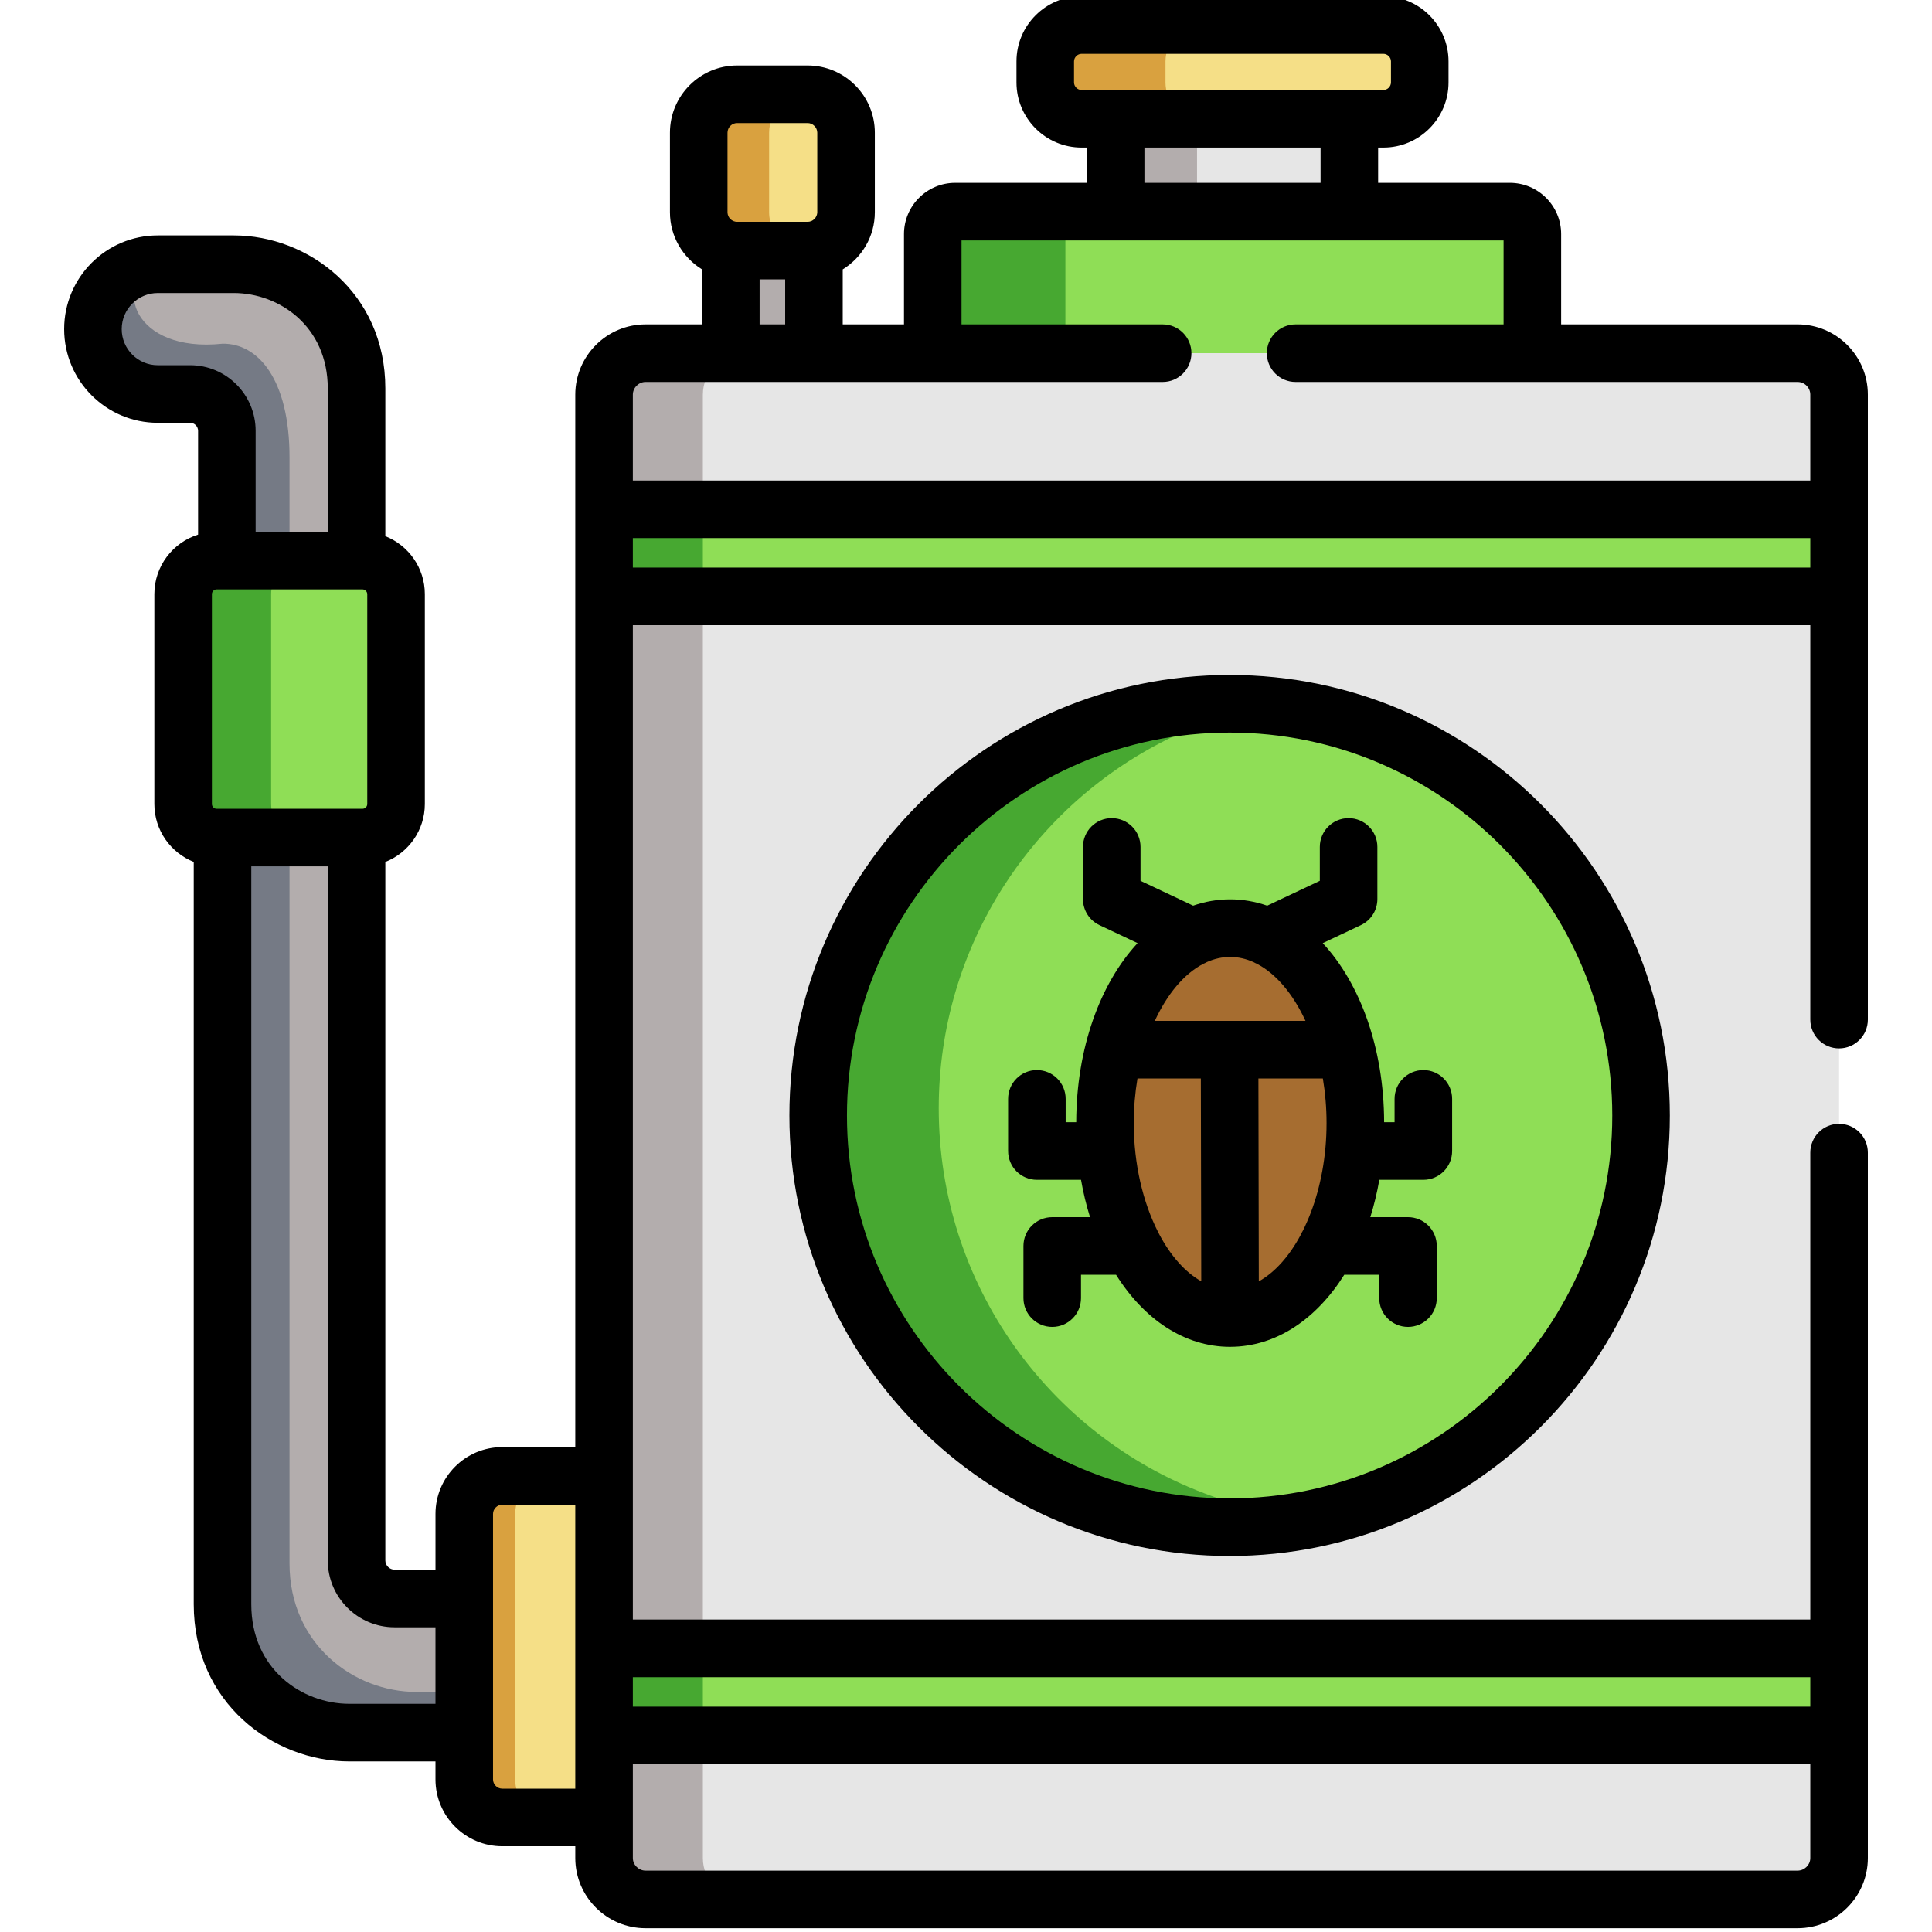 <svg height="511pt" viewBox="-16 1 511 511.999" width="511pt" xmlns="http://www.w3.org/2000/svg"><g fill-rule="evenodd"><path d="m42.465 222.965v203.184c0 21.438 17.07 34.016 33.621 34.016h30.449l8.129-16.328-8.129-19.219h-18.453c-5.535 0-10.094-4.527-10.094-10.07v-191.582l-18.711-18.324zm0 0" fill="#b3adad"/><path d="m43.621 115.168v34.395l14.879 21.637 19.488-21.637v-45.617c0-20.746-16.492-32.922-32.523-32.922h-20.152c-9.457 0-17.188 7.734-17.188 17.195 0 9.465 7.727 17.195 17.188 17.195h8.59c5.336 0 9.719 4.387 9.719 9.754zm0 0" fill="#b3adad"/><path d="m32.031 158.449v55.629c0 4.902 3.977 8.887 8.879 8.887h38.664c4.875 0 8.883-3.984 8.883-8.887v-55.629c0-4.879-4.008-8.887-8.883-8.887h-38.664c-4.902 0-8.879 4.008-8.879 8.887zm0 0" fill="#8fde56"/><path d="m42.465 222.965v203.184c0 21.438 17.07 34.016 33.621 34.016h30.449l5.391-10.789h-18.078c-16.551 0-33.621-12.609-33.621-34.047v-192.363zm0 0" fill="#757a85"/><path d="m32.031 158.449v55.629c0 4.902 3.977 8.887 8.879 8.887h23.297c-4.211 0-7.754-2.973-8.648-6.953-.145-.609-.203-1.273-.203-1.934v-55.629c0-.492.027-.98.113-1.445.695-4.211 4.355-7.441 8.738-7.441h-23.297c-4.902 0-8.879 4.008-8.879 8.887zm0 0" fill="#47a831"/><path d="m8.125 88.219c0 9.465 7.727 17.195 17.188 17.195h8.59c5.336 0 9.719 4.387 9.719 9.754v34.391h16.605v-27.324c0-20.801-8.391-30.293-17.758-30.148-23.789 2.508-29.352-15.957-17.301-21.062-9.402.086-17.043 7.789-17.043 17.195zm0 0" fill="#757a85"/><path d="m177.176 67.414v27.184l11.996 10.098 10.035-10.098v-27.184h-1.676l-8.504-5.363-10.18 5.363zm0 0" fill="#b3adad"/><path d="m106.535 402.199v70.371c0 5.543 4.527 10.07 10.062 10.07h26.988l18.137-44.809-18.137-45.703h-26.988c-5.535 0-10.062 4.531-10.062 10.07zm0 0" fill="#f5df87"/><path d="m106.535 402.199v70.371c0 5.543 4.527 10.07 10.062 10.07h13.492c-5.535 0-10.062-4.527-10.062-10.07v-70.371c0-5.539 4.527-10.07 10.062-10.07h-13.492c-5.535 0-10.062 4.531-10.062 10.07zm0 0" fill="#d9a13f"/><path d="m279.16 32.477v24.609l31.543 9.812 30.391-9.812v-24.609l-30.359-6.957zm0 0" fill="#e6e6e6"/><path d="m230.691 63.031v31.566l69.836 19.762 89.062-19.762v-31.566c0-3.289-2.68-5.945-5.965-5.945h-146.996c-3.285 0-5.938 2.656-5.938 5.945zm0 0" fill="#8fde56"/><path d="m230.664 63.031v31.566h35.176v-31.566c0-3.289 2.68-5.945 5.941-5.945h-35.148c-3.289 0-5.969 2.656-5.969 5.945zm0 0" fill="#47a831"/><path d="m143.586 437.832v23.082l168.848 16.016 158.438-16.016v-23.082l-158.438-18.465zm0 0" fill="#8fde56"/><path d="m143.586 460.914v32.488c0 6.031 4.957 10.965 10.984 10.965h305.316c6.055 0 10.988-4.934 10.988-10.965v-32.488zm0 0" fill="#e6e6e6"/><path d="m143.586 105.59v30.383l168.848 11.281 158.438-11.281v-30.383c0-6.059-4.93-10.992-10.984-10.992h-305.316c-6.027 0-10.984 4.934-10.984 10.992zm0 0" fill="#e6e6e6"/><path d="m143.586 135.973v23.082l168.734 18.438 158.551-18.438v-23.082zm0 0" fill="#8fde56"/><path d="m143.586 159.055h327.285v278.777h-327.285zm0 0" fill="#e6e6e6"/><path d="m143.586 105.59v30.383h26.18v-30.383c0-6.059 4.93-10.992 10.957-10.992h-26.152c-6.027 0-10.984 4.934-10.984 10.992zm0 0" fill="#b3adad"/><path d="m143.586 460.914v32.488c0 6.031 4.957 10.965 10.984 10.965h26.152c-6.023 0-10.957-4.934-10.957-10.965v-32.488zm0 0" fill="#b3adad"/><path d="m143.586 437.832h26.18v23.082h-26.18zm0 0" fill="#47a831"/><path d="m143.586 159.055v278.777h26.18v-278.777zm0 0" fill="#b3adad"/><path d="m143.586 135.973v23.082h26.18v-23.082zm0 0" fill="#47a831"/><path d="m232.711 219.039c-19.984 19.766-32.383 47.234-32.383 77.586 0 60.246 48.816 109.094 109.051 109.094 29.523 0 56.34-11.742 75.973-30.844 20.387-19.82 33.047-47.551 33.047-78.25 0-60.273-48.816-109.121-109.02-109.121-29.902 0-56.977 12.031-76.668 31.535zm0 0" fill="#8fde56"/><path d="m232.711 219.039c-19.984 19.766-32.383 47.234-32.383 77.586 0 52.223 36.676 95.879 85.664 106.582 7.527 1.645 15.34 2.512 23.387 2.512 7.699 0 15.223-.809 22.461-2.309-10.148-.895-19.926-3.145-29.094-6.637-41.176-15.582-70.469-55.398-70.469-102.082 0-21.582 6.285-41.723 17.098-58.656 4.383-6.867 9.516-13.215 15.281-18.93 14.617-14.453 33.305-24.812 54.18-29.172-3.117-.289-6.289-.43-9.457-.43-29.902 0-56.977 12.031-76.668 31.535zm0 0" fill="#47a831"/><path d="m260.504 17.27v5.57c0 5.277 4.324 9.637 9.629 9.637h79.984c5.305 0 9.633-4.359 9.633-9.637v-5.57c0-5.309-4.328-9.637-9.633-9.637h-79.984c-5.305 0-9.629 4.328-9.629 9.637zm0 0" fill="#f5df87"/><path d="m260.504 17.27v5.57c0 5.277 4.324 9.637 9.629 9.637h31.832c.609 0-1.18-.059-1.727-.176-4.473-.836-7.871-4.762-7.871-9.461v-5.57c0-5.309 4.324-9.637 9.598-9.637h-31.832c-5.305 0-9.629 4.328-9.629 9.637zm0 0" fill="#d9a13f"/><path d="m279.16 32.477h21.566v24.609h-21.566zm0 0" fill="#b3adad"/><path d="m168.672 36.168v21.062c0 5.598 4.555 10.184 10.176 10.184h18.684c5.594 0 10.18-4.586 10.18-10.184v-21.062c0-5.598-4.586-10.184-10.18-10.184h-18.684c-5.621 0-10.176 4.586-10.176 10.184zm0 0" fill="#f5df87"/><path d="m168.672 36.168v21.062c0 5.598 4.582 10.184 10.176 10.184h18.684c-2.191 0-4.18-.691-5.852-1.844-2.625-1.848-4.355-4.906-4.355-8.34v-21.062c0-5.598 4.586-10.184 10.207-10.184h-18.684c-5.594 0-10.176 4.586-10.176 10.184zm0 0" fill="#d9a13f"/><path d="m291.242 255.512c-8.996 9.23-14.906 25.102-14.906 43.105 0 15.465 4.352 29.344 11.242 38.809 5.855 7.988 13.523 12.867 21.914 12.867 8.418 0 16.09-4.879 21.914-12.867 6.918-9.465 11.273-23.344 11.273-38.809 0-18.004-5.941-33.875-14.906-43.105-5.25-5.398-11.535-8.543-18.281-8.543-6.746 0-13.031 3.145-18.25 8.543zm0 0" fill="#a66d30"/></g><path d="m192.703 296.625c0 64.363 52.34 116.727 116.676 116.727 64.316 0 116.645-52.363 116.645-116.727 0-64.379-52.328-116.754-116.645-116.754-64.336 0-116.676 52.375-116.676 116.754zm218.066 0c0 55.945-45.484 101.461-101.391 101.461-55.926 0-101.422-45.516-101.422-101.461 0-55.961 45.496-101.488 101.422-101.488 55.906 0 101.391 45.527 101.391 101.488zm0 0"/><path d="m285.75 234.426v-8.98c0-4.215-3.414-7.633-7.629-7.633-4.211 0-7.625 3.418-7.625 7.633v13.82c0 2.953 1.703 5.641 4.371 6.902l10.102 4.77c-9.895 10.672-16.211 27.797-16.258 47.461h-2.801v-6.188c0-4.215-3.414-7.633-7.625-7.633-4.211 0-7.629 3.418-7.629 7.633v13.82c0 4.215 3.418 7.633 7.629 7.633h11.695c.598 3.438 1.406 6.742 2.387 9.895h-10.016c-4.215 0-7.629 3.418-7.629 7.633v13.82c0 4.215 3.414 7.633 7.629 7.633 4.211 0 7.625-3.418 7.625-7.633v-6.188h9.293c7.406 11.801 18.121 19.102 30.223 19.102h.016c.012 0 .023-.004.035-.004 12.094-.02 22.797-7.316 30.199-19.098h9.266v6.188c0 4.215 3.418 7.633 7.629 7.633 4.211 0 7.625-3.418 7.625-7.633v-13.82c0-4.215-3.414-7.633-7.625-7.633h-9.992c.984-3.156 1.789-6.457 2.391-9.895h11.668c4.211 0 7.625-3.418 7.625-7.633v-13.82c0-4.215-3.414-7.633-7.625-7.633s-7.629 3.418-7.629 7.633v6.188h-2.77c-.047-19.66-6.363-36.785-16.266-47.457l10.109-4.773c2.668-1.262 4.371-3.949 4.371-6.902v-13.82c0-4.215-3.414-7.633-7.625-7.633-4.215 0-7.629 3.418-7.629 7.633v8.98l-13.945 6.586c-3.141-1.086-6.426-1.676-9.824-1.676-3.395 0-6.672.586-9.805 1.672zm4.977 93.703c-.109-.254-.238-.5-.375-.738-3.953-7.781-6.391-17.891-6.391-28.777 0-4.074.348-8.035.984-11.812h16.793l.109 53.75c-4.285-2.406-8.113-6.758-11.121-12.422zm43.344-41.328c.633 3.777.98 7.738.98 11.816 0 2.23-.102 4.43-.297 6.578-.004.039-.008.074-.012.113-.762 8.215-2.906 15.75-5.984 21.875-.219.355-.414.723-.574 1.113-3.004 5.602-6.82 9.902-11.086 12.281l-.105-53.777zm-30.75-30.836c1.984-.887 4.055-1.363 6.172-1.363 2.156 0 4.262.488 6.277 1.402.254.145.508.277.777.387 5.125 2.637 9.637 8.035 12.922 15.145h-39.93c3.27-7.086 7.754-12.473 12.852-15.113.32-.133.629-.285.93-.457zm0 0"/><path d="m459.887 86.965h-62.668v-23.934c0-7.484-6.098-13.578-13.594-13.578h-34.906v-9.348h1.402c9.512 0 17.254-7.746 17.254-17.266v-5.57c0-9.523-7.742-17.27-17.254-17.27h-79.984c-9.516 0-17.258 7.746-17.258 17.27v5.57c0 9.52 7.742 17.266 17.258 17.266h1.398v9.348h-34.902c-7.48 0-13.566 6.094-13.566 13.578v23.934h-16.234v-14.57c5.094-3.137 8.508-8.75 8.508-15.164v-21.062c0-9.824-7.988-17.816-17.805-17.816h-18.688c-9.816 0-17.805 7.992-17.805 17.816v21.062c0 6.41 3.414 12.027 8.508 15.164v14.57h-14.98c-10.262 0-18.613 8.355-18.613 18.625v278.906h-19.359c-9.754 0-17.688 7.941-17.688 17.703v14.785h-10.828c-1.336 0-2.465-1.117-2.465-2.438v-185.113c6.121-2.418 10.469-8.383 10.469-15.355v-55.629c0-6.973-4.348-12.938-10.469-15.359v-39.145c0-25.383-20.414-40.555-40.152-40.555h-20.156c-13.68 0-24.809 11.137-24.809 24.828s11.129 24.828 24.809 24.828h8.594c1.133 0 2.09.973 2.09 2.121v27.512c-6.707 2.098-11.59 8.371-11.59 15.77v55.629c0 6.961 4.332 12.918 10.438 15.348v196.723c0 26.07 20.969 41.648 41.246 41.648h22.82v4.773c0 9.762 7.938 17.703 17.691 17.703h19.359v3.129c0 10.254 8.352 18.598 18.613 18.598h305.316c10.262 0 18.613-8.344 18.613-18.598v-186.938c0-4.215-3.414-7.633-7.629-7.633-4.211 0-7.625 3.418-7.625 7.633v123.734h-312.035v-263.516h312.035v104.523c0 4.215 3.414 7.633 7.629 7.633 4.211 0 7.625-3.418 7.625-7.633v-165.617c0-10.27-8.352-18.625-18.613-18.625zm-418.977 128.367c-.691 0-1.254-.562-1.254-1.254v-55.629c0-.68.574-1.254 1.254-1.254h38.664c.66 0 1.254.594 1.254 1.254v55.629c0 .68-.574 1.254-1.254 1.254zm-7.008-117.547h-8.59c-5.273 0-9.559-4.293-9.559-9.566s4.285-9.562 9.559-9.562h20.152c12.07 0 24.898 8.863 24.898 25.289v37.984h-19.117v-26.762c0-9.586-7.781-17.383-17.344-17.383zm42.184 354.746c-12.598 0-25.992-9.246-25.992-26.383v-195.555h20.27v183.953c0 9.762 7.949 17.703 17.719 17.703h10.824v20.281zm40.512 22.48c-1.32 0-2.438-1.117-2.438-2.441v-70.371c0-1.32 1.117-2.438 2.438-2.438h19.359v75.25zm343.289 21.723h-305.316c-1.82 0-3.359-1.523-3.359-3.332v-24.855h312.035v24.855c0 1.809-1.539 3.332-3.359 3.332zm3.359-51.27v7.82h-312.035v-7.82zm-193.113-420.621c-1.086 0-2.004-.918-2.004-2.004v-5.57c0-1.086.918-2.004 2.004-2.004h79.984c1.086 0 2.004.918 2.004 2.004v5.57c0 1.086-.918 2.004-2.004 2.004zm63.332 15.262v9.348h-46.68v-9.348zm-157.168-3.938c0-1.406 1.145-2.555 2.551-2.555h18.688c1.383 0 2.551 1.172 2.551 2.555v21.062c0 1.383-1.168 2.555-2.551 2.555h-18.688c-1.406 0-2.551-1.145-2.551-2.555zm15.281 38.879v11.918h-6.773v-11.918zm271.668 76.375h-312.035v-7.82h312.035zm0-23.082h-312.035v-22.75c0-1.824 1.539-3.363 3.359-3.363h137.047c4.211 0 7.625-3.418 7.625-7.633s-3.414-7.629-7.625-7.629h-53.301v-22.246h143.648v22.246h-55.113c-4.215 0-7.629 3.414-7.629 7.629s3.414 7.633 7.629 7.633h133.035c1.852 0 3.359 1.508 3.359 3.363zm0 0"/></svg>